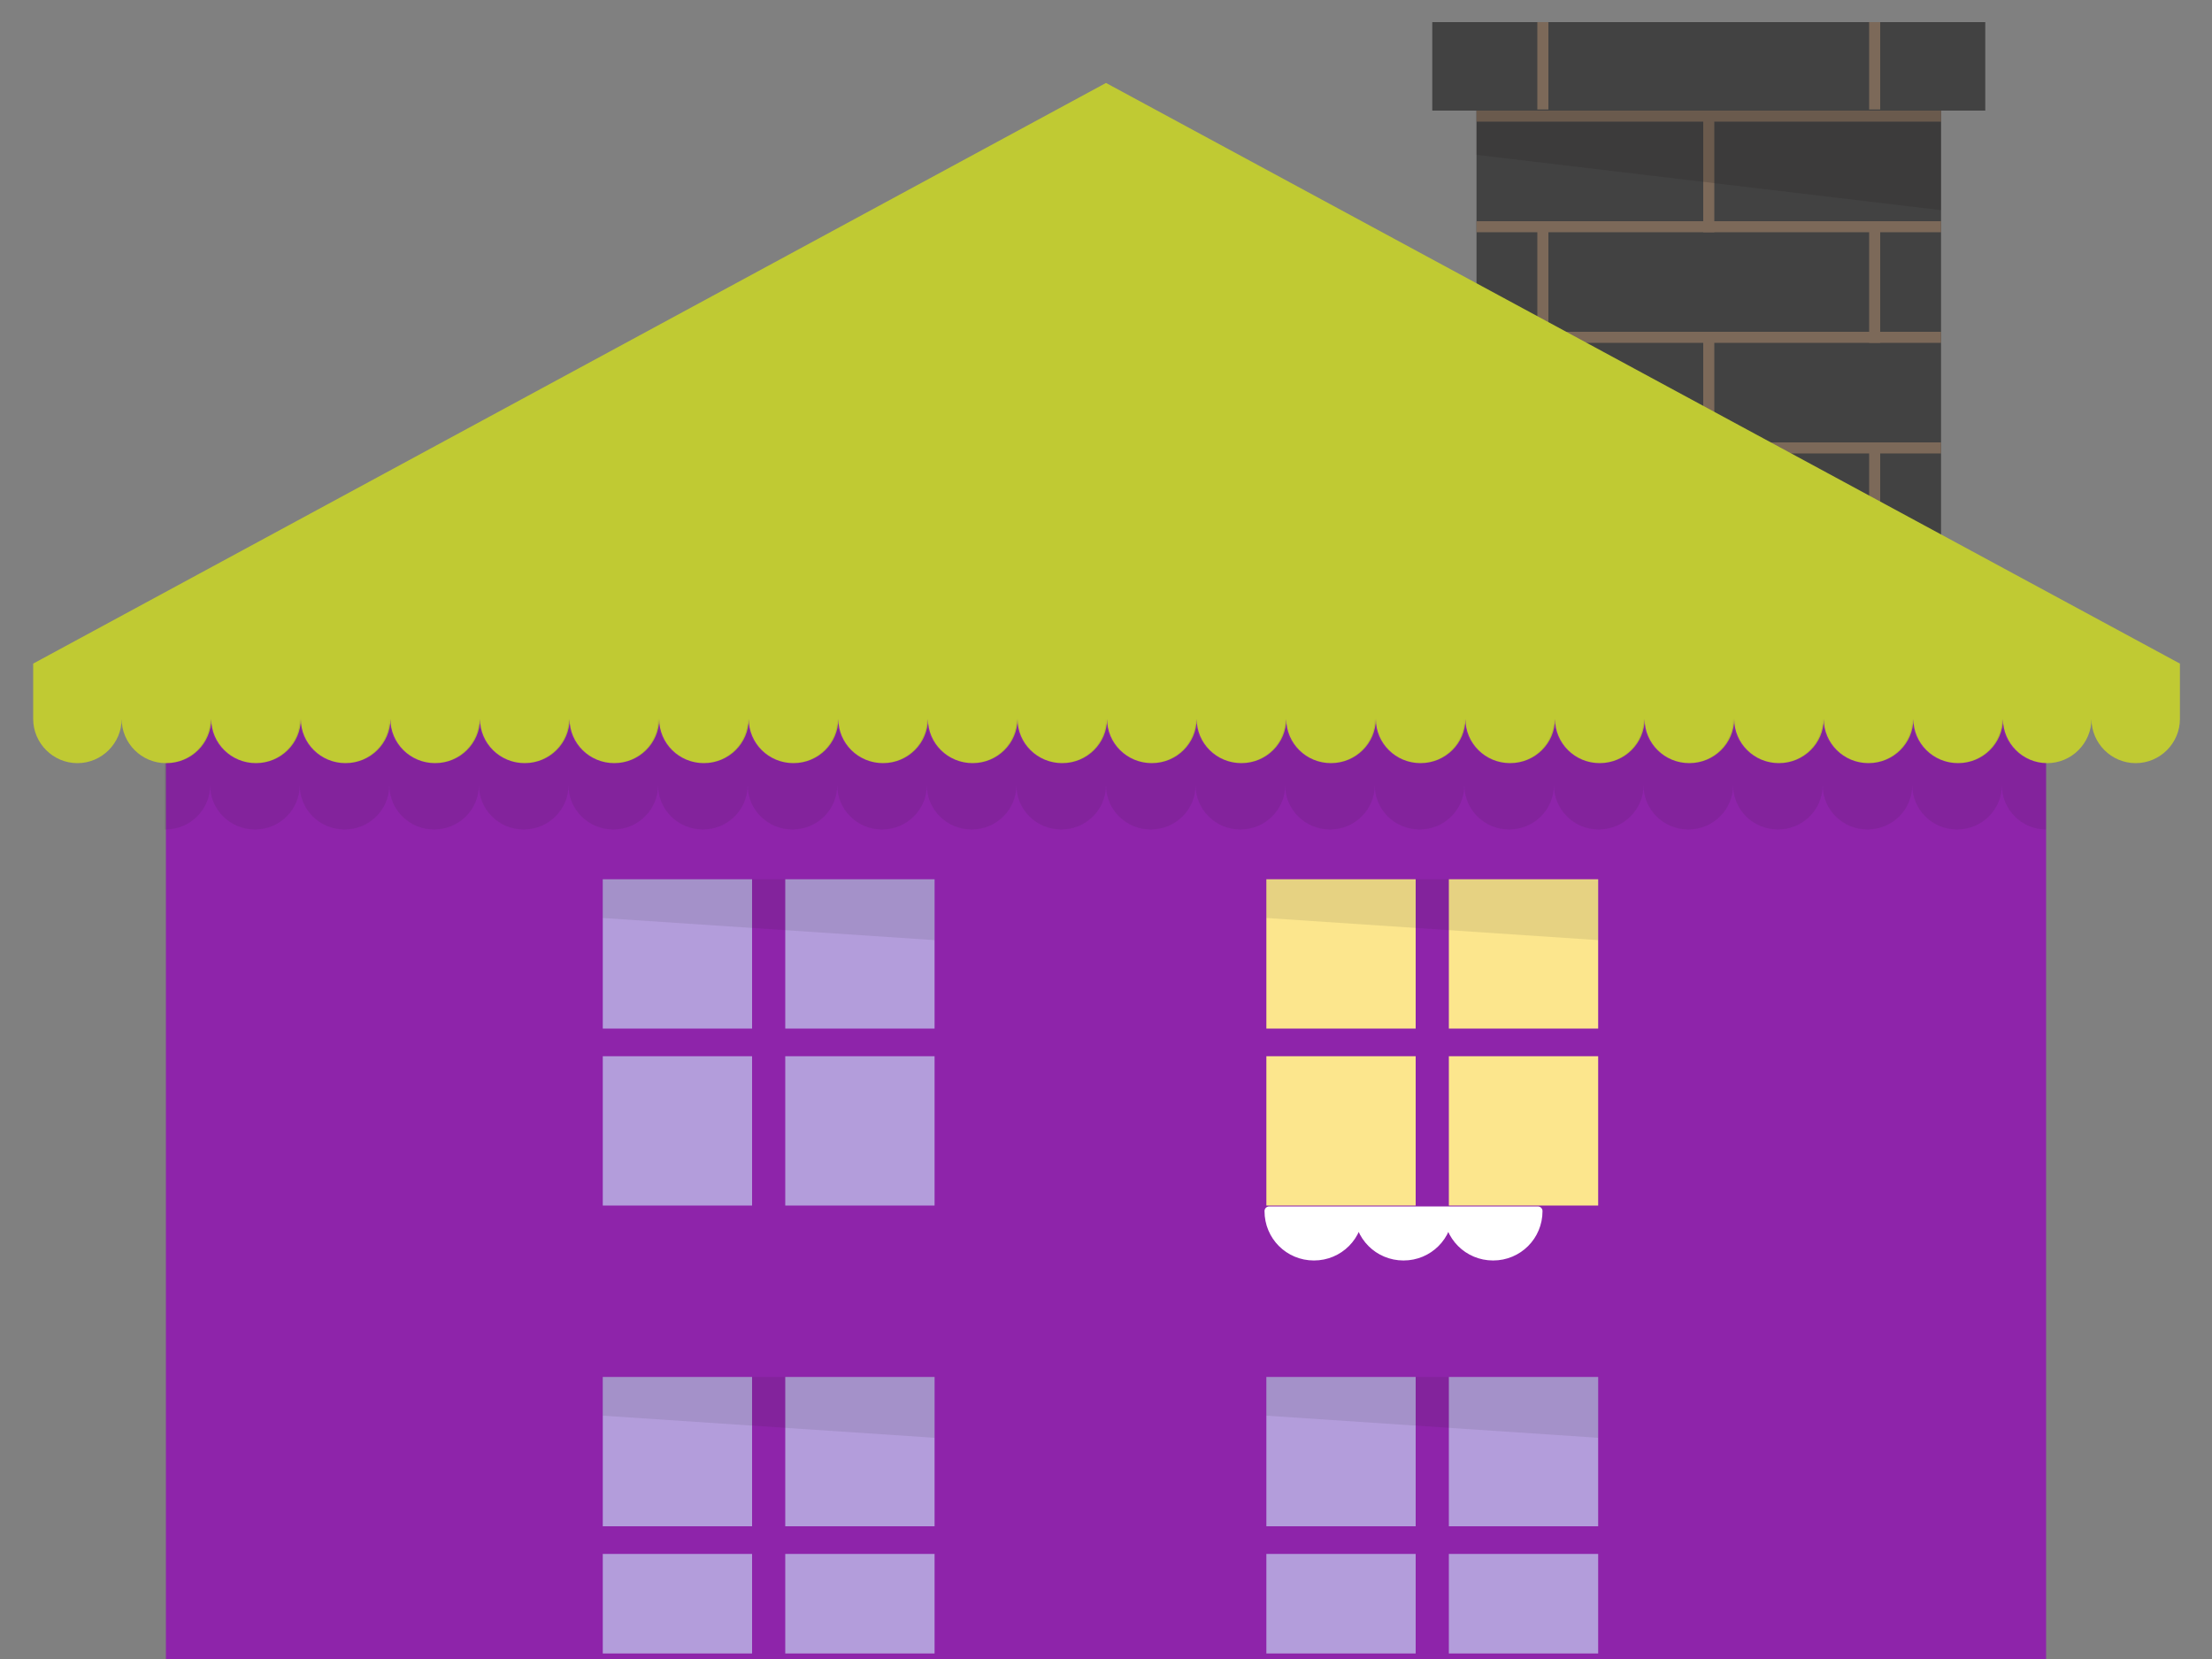 <svg xmlns="http://www.w3.org/2000/svg" xmlns:xlink="http://www.w3.org/1999/xlink" viewBox="0 0 400 300"><rect x="0" y="0" width="400" height="300" fill="#808080" stroke="none"/><style>.st0{fill:#424242}.st1{fill:#7c6959}.st2{opacity:.2;fill:#231f20}.st3{fill:#8e24aa}.st4{fill:#c0ca33}.st5{fill:#b39ddb}.st6{fill:#fce68d}.st7{opacity:.1;fill:#231f20}.st8{fill:#fff;stroke:#fff;stroke-width:1.671;stroke-linejoin:round;stroke-miterlimit:10}</style><symbol id="mc-chimney-big" viewBox="0 -116 100 116"><path class="st0" d="M100 0H0v-16h8v-100h84v100h8z"/><path class="st1" d="M92-18H8v2h84z"/><path class="st1" d="M51-16v-22h-2v22zm0-40v-22h-2v22zm0-40v-20h-2v20zm30 20v-22h-2v22zm-60 0v-22h-2v22z"/><path class="st1" d="M92-38H8v2h84zm0-20H8v2h84zm0-20H8v2h84zm0-20H8v2h84z"/><path class="st2" d="M92-34L8-24v8h84z"/><path class="st1" d="M81-36v-22h-2v22zm-60 0v-22h-2v22zM81 0v-15.8h-2V0zM21 0v-15.8h-2V0z"/></symbol><use xlink:href="#mc-chimney-big" width="100" height="116" y="-116" transform="matrix(1 0 0 -1 259 3.999)" overflow="visible"/><path class="st3" d="M30 120h340v180H30z"/><path class="st4" d="M200 15L6 120v10c0 4.4 3.6 8 8 8s8-3.6 8-8c0 4.4 3.6 8 8 8h.1c4.5 0 8.1-3.6 8.1-8 0 4.4 3.6 8 8.1 8s8.1-3.6 8.1-8c0 4.4 3.6 8 8.1 8s8.1-3.6 8.1-8c0 4.4 3.6 8 8.1 8s8.1-3.6 8.1-8c0 4.4 3.6 8 8.1 8s8.1-3.6 8.1-8c0 4.4 3.6 8 8.1 8s8.1-3.6 8.1-8c0 4.4 3.6 8 8.1 8s8.1-3.6 8.1-8c0 4.4 3.6 8 8.1 8s8.1-3.6 8.1-8c0 4.4 3.6 8 8.1 8s8.1-3.6 8.1-8c0 4.4 3.6 8 8.1 8s8.1-3.6 8.1-8c0 4.4 3.6 8 8.1 8s8.1-3.6 8.1-8c0 4.4 3.6 8 8.1 8s8.1-3.6 8.1-8c0 4.4 3.6 8 8.1 8s8.1-3.6 8.1-8c0 4.4 3.6 8 8.1 8s8.1-3.6 8.1-8c0 4.4 3.6 8 8.1 8s8.1-3.6 8.1-8c0 4.4 3.6 8 8.1 8s8.1-3.6 8.1-8c0 4.4 3.6 8 8.1 8s8.1-3.6 8.1-8c0 4.4 3.6 8 8.1 8s8.1-3.6 8.1-8c0 4.4 3.6 8 8.1 8s8.1-3.6 8.1-8c0 4.4 3.6 8 8.1 8s8.1-3.6 8.1-8c0 4.4 3.6 8 8.1 8s8.1-3.6 8.1-8c0 4.4 3.6 8 8 8s8-3.6 8-8c0 4.4 3.6 8 8 8s8-3.6 8-8v-10L200 15z"/><path class="st5" d="M109 159h27v27h-27zm33 0h27v27h-27zm-33 32h27v27h-27zm33 0h27v27h-27z"/><path class="st6" d="M229 159h27v27h-27zm33 0h27v27h-27zm-33 32h27v27h-27zm33 0h27v27h-27z"/><path class="st5" d="M109 249h27v27h-27zm33 0h27v27h-27zm-33 32h27v18h-27zm33 0h27v18h-27zm87-32h27v27h-27zm33 0h27v27h-27zm-33 32h27v18h-27zm33 0h27v18h-27z"/><path class="st7" d="M109 159v7l60 4v-11zm0 90v7l60 4v-11zm120-90v7l60 4v-11zm0 90v7l60 4v-11zm133-119c0 4.4-3.6 8-8.1 8s-8.1-3.6-8.1-8c0 4.4-3.6 8-8.1 8s-8.1-3.6-8.1-8c0 4.4-3.6 8-8.1 8s-8.1-3.6-8.1-8c0 4.4-3.6 8-8.1 8s-8.1-3.6-8.1-8c0 4.4-3.6 8-8.1 8s-8.1-3.6-8.1-8c0 4.4-3.6 8-8.1 8s-8.1-3.6-8.1-8c0 4.4-3.6 8-8.1 8s-8.1-3.6-8.1-8c0 4.4-3.6 8-8.1 8s-8.1-3.6-8.1-8c0 4.4-3.6 8-8.1 8s-8.1-3.6-8.1-8c0 4.4-3.6 8-8.1 8s-8.1-3.6-8.1-8c0 4.4-3.6 8-8.1 8s-8.1-3.6-8.1-8c0 4.4-3.6 8-8.1 8s-8.1-3.6-8.1-8c0 4.4-3.6 8-8.1 8s-8.1-3.6-8.1-8c0 4.4-3.6 8-8.1 8s-8.1-3.6-8.1-8c0 4.4-3.6 8-8.1 8s-8.1-3.6-8.1-8c0 4.4-3.6 8-8.1 8s-8.1-3.6-8.1-8c0 4.4-3.6 8-8.1 8s-8.1-3.6-8.1-8c0 4.4-3.6 8-8.1 8s-8.1-3.6-8.1-8c0 4.4-3.6 8-8.1 8s-8.1-3.6-8.1-8c0 4.4-3.6 8-8.1 8s-8.1-3.6-8.1-8c0 4.4-3.6 8-8.1 8h-.1v12h.1c4.5 0 8.1-3.6 8.1-8 0 4.4 3.6 8 8.1 8s8.1-3.6 8.1-8c0 4.4 3.6 8 8.1 8s8.1-3.6 8.1-8c0 4.4 3.6 8 8.1 8s8.1-3.6 8.1-8c0 4.4 3.6 8 8.1 8s8.1-3.6 8.1-8c0 4.4 3.6 8 8.1 8s8.1-3.6 8.1-8c0 4.4 3.6 8 8.1 8s8.1-3.6 8.1-8c0 4.4 3.6 8 8.1 8s8.1-3.6 8.1-8c0 4.4 3.6 8 8.1 8s8.1-3.6 8.1-8c0 4.4 3.6 8 8.1 8s8.1-3.6 8.1-8c0 4.4 3.6 8 8.1 8s8.1-3.6 8.1-8c0 4.4 3.6 8 8.1 8s8.1-3.6 8.1-8c0 4.4 3.6 8 8.1 8s8.1-3.6 8.1-8c0 4.4 3.6 8 8.1 8s8.1-3.6 8.1-8c0 4.4 3.6 8 8.1 8s8.1-3.6 8.1-8c0 4.4 3.6 8 8.1 8s8.1-3.6 8.1-8c0 4.4 3.6 8 8.1 8s8.1-3.6 8.1-8c0 4.4 3.6 8 8.1 8s8.1-3.6 8.1-8c0 4.4 3.6 8 8.1 8s8.1-3.6 8.1-8c0 4.4 3.6 8 8.1 8s8.1-3.6 8.1-8c0 4.4 3.6 8 8.1 8s8.1-3.6 8.1-8c0 4.4 3.6 8 8 8v-12c-4.4 0-8-3.6-8-8z"/><path class="st8" d="M245.7 219c0 4.5-3.6 8.1-8.1 8.1s-8.1-3.6-8.1-8.1h16.2zm16.2 0c0 4.5-3.6 8.1-8.1 8.1s-8.1-3.6-8.1-8.1h16.2zm16.2 0c0 4.5-3.6 8.1-8.1 8.1s-8.1-3.6-8.1-8.1h16.2z"/></svg>